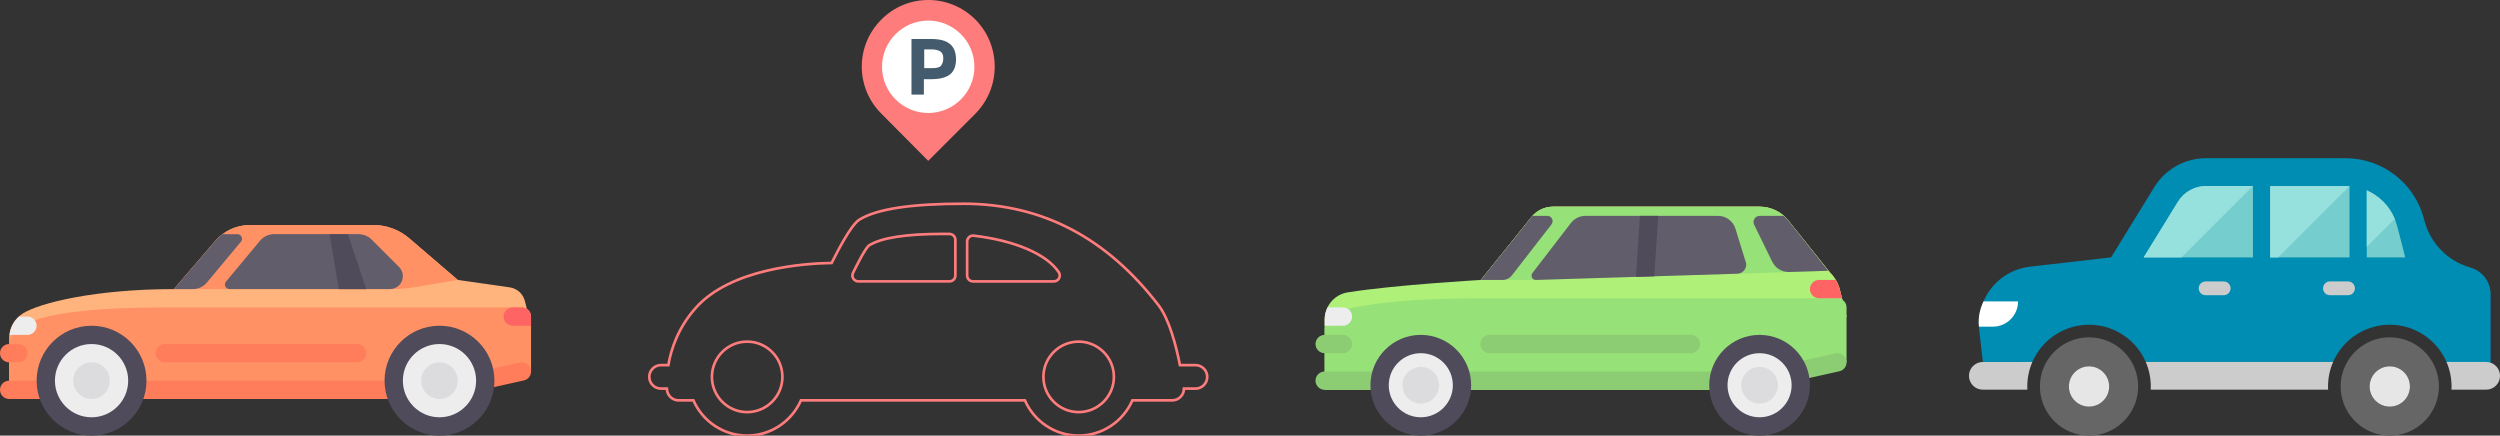 <?xml version="1.0" encoding="utf-8"?>
<!-- Generator: Adobe Illustrator 16.0.0, SVG Export Plug-In . SVG Version: 6.00 Build 0)  -->
<!DOCTYPE svg PUBLIC "-//W3C//DTD SVG 1.1//EN" "http://www.w3.org/Graphics/SVG/1.1/DTD/svg11.dtd">
<svg version="1.1" id="Capa_1" xmlns="http://www.w3.org/2000/svg" xmlns:xlink="http://www.w3.org/1999/xlink" x="0px" y="0px"
	 width="941.533px" height="164.051px" viewBox="0 0 941.533 164.051" enable-background="new 0 0 941.533 164.051"
	 xml:space="preserve">
<rect x="0" y="0" width="941.533" height="164.051" fill="#333333" stroke="none"/>
<g>
	<g>
		<path fill="#FF7C7C" d="M367.358,7.375c-9.834-9.834-25.722-9.834-35.43,0c-9.835,9.834-9.835,25.595,0,35.429l17.651,17.779
			l17.65-17.653C377.066,33.096,377.066,17.209,367.358,7.375z"/>
		<path fill="#FFFFFF" d="M349.581,42.551c-9.583,0-17.4-7.817-17.4-17.398c0-9.583,7.817-17.399,17.4-17.399
			c9.581,0,17.397,7.817,17.397,17.399S359.162,42.551,349.581,42.551z"/>
		<path fill="#435B6C" d="M357.776,16.578c-1.515-1.26-3.783-1.891-7.062-1.891h-7.438v20.929h4.665v-5.799h2.899
			c3.151,0,5.422-0.63,6.936-1.765c1.514-1.261,2.27-3.152,2.27-5.673C360.046,19.731,359.289,17.84,357.776,16.578z
			 M354.372,24.774c-0.505,0.631-1.641,0.882-3.152,0.882h-3.15v-7.06h2.646c1.513,0,2.647,0.252,3.403,0.757
			c0.758,0.504,1.135,1.386,1.135,2.521C355.254,23.261,354.877,24.143,354.372,24.774z"/>
	</g>
	<g>
		<path fill="none" stroke="#FF7C7C" stroke-miterlimit="10" d="M450.241,137.514h-5.859c-1.447-7.317-4.025-17.325-8.12-22.629
			C417.116,90.057,393.077,76.73,362.86,76.73c-19.58,0-32.331,1.913-38.973,5.85c-0.896,0.532-3.54,2.098-10.679,16.455
			c-10.423,0.164-37.992,2.057-51.212,16.956c-6.635,7.476-9.273,15.513-10.291,21.519h-2.765c-2.443,0-4.42,1.979-4.42,4.422
			c0,2.438,1.977,4.422,4.419,4.422h2.209c0.019,0.238,0.036,0.421,0.042,0.477c0.232,2.241,2.134,3.95,4.389,3.95h5.565
			c3.418,7.797,11.194,13.271,20.243,13.271s16.824-5.474,20.252-13.271h84.352c3.413,7.798,11.192,13.271,20.242,13.271
			c9.051,0,16.829-5.474,20.242-13.271h14.906c0.032,0,0.06,0,0.084,0c2.442,0,4.426-1.98,4.426-4.423h4.349
			c2.437,0,4.412-1.983,4.412-4.423C454.653,139.489,452.678,137.514,450.241,137.514z M281.388,155.206
			c-7.313,0-13.267-5.947-13.267-13.271c0-7.32,5.948-13.273,13.267-13.273c7.321,0,13.28,5.953,13.28,13.273
			C294.67,149.258,288.711,155.206,281.388,155.206z M359.804,103.756c0,1.225-0.983,2.213-2.213,2.213h-34.354
			c-0.759,0-1.462-0.396-1.868-1.041c-0.412-0.647-0.449-1.457-0.112-2.139c1.62-3.334,4.559-9.109,5.963-10.311
			c4.68-2.975,14.062-4.385,28.121-4.385c0.767,0,1.53,0.01,2.308,0.022c1.193,0.028,2.151,1.015,2.151,2.214L359.804,103.756
			L359.804,103.756z M364.237,103.756V90.958c0-0.631,0.275-1.232,0.742-1.652c0.472-0.422,1.098-0.631,1.728-0.547
			c15.569,1.83,27.542,6.98,32.048,13.775c0.453,0.682,0.485,1.551,0.104,2.27c-0.379,0.719-1.136,1.166-1.952,1.166h-30.464
			C365.23,105.969,364.237,104.981,364.237,103.756z M406.236,155.206c-7.313,0-13.271-5.947-13.271-13.271
			c0-7.32,5.953-13.273,13.271-13.273c7.316,0,13.271,5.953,13.271,13.273C419.507,149.258,413.549,155.206,406.236,155.206z"/>
		<path fill="#FFB47D" d="M3.448,127.317v19.494h144.827L200,122.672l-2.324-9.295c-0.681-2.72-2.938-4.758-5.715-5.154
			l-19.547-2.791l-18.326-15.709c-3.75-3.215-8.525-4.98-13.465-4.98H94.137c-5.034,0-9.814,2.199-13.09,6.021l-15.529,18.117
			c-29.399,0-50.35,5.114-56.844,9.114C5.427,119.995,3.45,123.504,3.448,127.317z"/>
		<path fill="#FF9164" d="M3.448,129.569v20.689h131.033L200,139.913v-20.689c0-1.902-1.544-3.447-3.448-3.447H62.069
			c-48.275,0-58.619,6.896-58.619,13.793H3.448z"/>
		<path fill="#FF7D5A" d="M0.002,146.811c0,1.902,1.541,3.447,3.447,3.447h162.068c0.253,0,0.501-0.026,0.747-0.082l31.034-6.896
			c1.858-0.412,3.03-2.254,2.62-4.113c-0.414-1.861-2.273-3.021-4.115-2.617l-30.664,6.813H3.45
			C1.543,143.362,0,144.906,0.002,146.811z"/>
		<circle fill="#EDEDEE" cx="34.486" cy="143.361" r="17.241"/>
		<path fill="#504B5A" d="M13.793,143.362c0-11.408,9.281-20.689,20.688-20.689c11.41,0,20.689,9.281,20.689,20.689
			c0,11.409-9.279,20.689-20.689,20.689C23.075,164.051,13.793,154.771,13.793,143.362z M20.689,143.362
			c0,7.607,6.188,13.793,13.794,13.793c7.606,0,13.793-6.186,13.793-13.793c0-7.605-6.187-13.793-13.793-13.793
			C26.876,129.569,20.689,135.754,20.689,143.362z"/>
		<circle fill="#DCDBDE" cx="34.485" cy="143.362" r="6.896"/>
		<circle fill="#EDEDEE" cx="165.517" cy="143.361" r="17.241"/>
		<path fill="#504B5A" d="M144.827,143.362c0-11.408,9.279-20.689,20.688-20.689c11.408,0,20.689,9.281,20.689,20.689
			c0,11.409-9.281,20.689-20.689,20.689C154.108,164.051,144.827,154.771,144.827,143.362z M151.723,143.362
			c0,7.607,6.187,13.793,13.793,13.793s13.793-6.186,13.793-13.793c0-7.605-6.187-13.793-13.793-13.793
			C157.909,129.569,151.723,135.754,151.723,143.362z"/>
		<circle fill="#DCDBDE" cx="165.518" cy="143.362" r="6.896"/>
		<g>
			<path fill="#FF7D5A" d="M58.621,133.018L58.621,133.018c0-1.904,1.543-3.448,3.447-3.448h72.412c1.904,0,3.448,1.544,3.448,3.448
				l0,0c0,1.902-1.544,3.447-3.448,3.447H62.068C60.164,136.465,58.621,134.922,58.621,133.018z"/>
			<path fill="#FF7D5A" d="M0,133.018L0,133.018c0-1.904,1.545-3.448,3.449-3.448h3.446c1.904,0,3.449,1.544,3.449,3.448l0,0
				c0,1.902-1.545,3.447-3.449,3.447H3.449C1.545,136.465,0,134.922,0,133.018z"/>
		</g>
		<path fill="#FF9164" d="M156.229,108.129c-2.998,0.5-6.031,0.75-9.07,0.75H65.517l15.529-18.117
			c3.275-3.82,8.057-6.021,13.09-6.021h46.485c4.938,0,9.715,1.767,13.465,4.979l18.326,15.709L156.229,108.129z"/>
		<path fill="#625D6B" d="M85.116,106.051c-0.937,1.123-0.138,2.828,1.323,2.828h60.409c2.693,0,4.877-2.185,4.877-4.877l0,0
			c0-1.293-0.515-2.533-1.43-3.447l-10.344-10.346c-1.293-1.293-3.047-2.02-4.877-2.02h-31.846c-2.047,0-3.987,0.908-5.298,2.48
			L85.116,106.051z"/>
		<polygon fill="#504B5A" points="124.137,88.191 131.034,88.191 137.93,108.879 127.586,108.879 		"/>
		<path fill="#EDEDEE" d="M3.603,126.12h6.742c1.904,0,3.447-1.544,3.447-3.447c0-1.904-1.543-3.447-3.447-3.447H7.151
			C5.151,121.012,3.903,123.439,3.603,126.12z"/>
		<path fill="#625D6B" d="M65.517,108.879h7.113c2.047,0,3.988-0.908,5.299-2.48l12.817-15.381c0.936-1.123,0.138-2.827-1.325-2.827
			h-5.627c-0.998,0.748-1.922,1.608-2.748,2.571L65.517,108.879z"/>
		<path fill="#FF6464" d="M196.551,115.777h-3.448c-1.903,0-3.447,1.544-3.447,3.448s1.544,3.447,3.447,3.447h6.896v-3.447
			C199.999,117.321,198.456,115.776,196.551,115.777z"/>
		<g>
			<path fill="#008DB3" d="M745.3,123.03c0.02,0.48,0.061,0.961,0.117,1.445l1.35,11.857l0.117-0.015h18.529
				c0.346-0.813,0.748-1.604,1.188-2.375c4.146-7.188,11.865-11.653,20.156-11.653c8.303,0,16.037,4.475,20.182,11.68
				c0.439,0.762,0.83,1.545,1.172,2.35h70.568c0.346-0.813,0.748-1.605,1.189-2.375c4.146-7.188,11.865-11.652,20.156-11.652
				c8.289,0,16.014,4.465,20.164,11.652c0.441,0.77,0.84,1.563,1.189,2.375l16.621,3.887v-29.373c0-4.691-3.125-8.814-7.645-10.087
				c-4.18-1.181-7.904-3.409-10.869-6.396c-2.963-2.981-5.176-6.717-6.324-10.908l-0.412-1.493
				c-3.635-13.211-15.65-22.362-29.352-22.362h-52.576c-7.941,0-15.32,4.123-19.482,10.891l-16.283,26.464l-30.521,3.488
				c-8.051,0.922-14.564,6.127-17.529,13.08C745.759,116.436,745.138,119.672,745.3,123.03z"/>
			<path fill="#CCCCCC" d="M746.745,136.329l18.668-0.011c-1.262,2.896-1.912,6.045-1.912,9.233c0,0.402,0.012,0.806,0.033,1.203
				h-16.787c-2.879,0-5.213-2.334-5.213-5.213l0,0C741.534,138.664,743.865,136.33,746.745,136.329z"/>
			<path fill="#666666" d="M770.724,136.319c3.195-5.539,9.18-9.27,16.033-9.27c6.867,0,12.859,3.739,16.053,9.291
				c1.561,2.713,2.449,5.858,2.449,9.213c0,0.401-0.012,0.805-0.039,1.203c-0.617,9.652-8.643,17.295-18.461,17.295
				c-9.814,0-17.842-7.643-18.459-17.295c-0.027-0.398-0.039-0.802-0.039-1.203C768.261,142.191,769.154,139.036,770.724,136.319z
				 M786.759,153.143c4.188,0,7.59-3.406,7.59-7.59c0-4.186-3.402-7.59-7.59-7.59c-4.186,0-7.586,3.404-7.586,7.59
				C779.173,149.737,782.575,153.143,786.759,153.143z"/>
			<path fill="#E6E6E6" d="M794.347,145.553c0,4.184-3.402,7.59-7.59,7.59c-4.184,0-7.586-3.406-7.586-7.59
				c0-4.186,3.402-7.59,7.586-7.59C790.945,137.963,794.347,141.368,794.347,145.553z"/>
			<path fill="#CCCCCC" d="M808.111,136.319h70.568c-1.26,2.895-1.912,6.045-1.912,9.234c0,0.397,0.012,0.801,0.033,1.203h-66.814
				c0.021-0.396,0.033-0.802,0.033-1.203C810.019,142.368,809.368,139.223,808.111,136.319z"/>
			<path fill="#76CDCE" d="M901.882,82.421c0.307,0.743,0.57,1.509,0.787,2.3l0.412,1.494c1.066,3.877,2.756,10.727,2.756,10.727
				h-14.484v-25.24C896.056,73.748,899.882,77.565,901.882,82.421z"/>
			<path fill="#76CDCE" d="M854.98,70.04h28.42c0.488,0,0.979,0.018,1.463,0.057v26.845H854.98V70.04L854.98,70.04z"/>
			<path fill="#76CDCE" d="M820.247,75.955c2.238-3.647,6.299-5.915,10.578-5.915h17.662v26.901h-41.152L820.247,75.955z"/>
			<path fill="#666666" d="M881.527,145.553c0-3.362,0.896-6.518,2.467-9.234c3.191-5.539,9.178-9.27,16.031-9.27
				c6.857,0,12.844,3.729,16.041,9.27c1.566,2.718,2.461,5.872,2.461,9.234c0,0.401-0.012,0.805-0.039,1.203
				c-0.617,9.652-8.645,17.295-18.463,17.295c-9.813,0-17.842-7.643-18.459-17.295C881.54,146.358,881.527,145.955,881.527,145.553z
				 M900.025,153.143c4.189,0,7.592-3.406,7.592-7.59c0-4.186-3.402-7.59-7.592-7.59c-4.186,0-7.59,3.404-7.59,7.59
				C892.435,149.737,895.841,153.143,900.025,153.143z"/>
			<path fill="#E6E6E6" d="M907.615,145.553c0,4.184-3.4,7.59-7.59,7.59c-4.186,0-7.59-3.406-7.59-7.59
				c0-4.186,3.404-7.59,7.59-7.59C904.214,137.963,907.615,141.368,907.615,145.553z"/>
			<path fill="#CCCCCC" d="M921.38,136.319h14.936c2.883,0,5.219,2.336,5.219,5.219l0,0c0,2.883-2.336,5.219-5.219,5.219h-13.063
				c0.021-0.397,0.035-0.801,0.035-1.203C923.288,142.364,922.636,139.217,921.38,136.319z"/>
			<path fill="#CCCCCC" d="M828.06,108.586c0-1.435,1.162-2.597,2.596-2.597h6.82c1.436,0,2.596,1.162,2.596,2.597
				s-1.16,2.596-2.596,2.596h-6.82C829.222,111.182,828.06,110.021,828.06,108.586z"/>
			<path fill="#CCCCCC" d="M874.888,108.586c0-1.435,1.162-2.597,2.596-2.597h6.82c1.434,0,2.596,1.162,2.596,2.597
				s-1.162,2.596-2.596,2.596h-6.82C876.052,111.182,874.888,110.021,874.888,108.586z"/>
			<path fill="#FFFFFF" d="M747.005,113.51h13.029l0,0c0,5.258-4.264,9.52-9.521,9.52h-5.215
				C744.925,119.725,745.572,116.641,747.005,113.51z"/>
			<polygon fill="#96E0DE" points="884.863,70.097 858.021,96.942 854.98,96.942 854.98,70.097 			"/>
			<path fill="#96E0DE" d="M820.247,75.955c2.238-3.647,6.299-5.915,10.578-5.915h17.662l-26.9,26.901h-14.252L820.247,75.955z"/>
			<path fill="#96E0DE" d="M901.882,82.421l-10.527,10.526V71.701C896.056,73.748,899.882,77.565,901.882,82.421z"/>
		</g>
	</g>
	<g>
		<path fill="#FF9164" d="M557.722,105.43l19.08-23.725c1.965-2.44,4.928-3.86,8.063-3.86h77.859c4.188,0,8.146,1.899,10.764,5.167
			l15.803,19.717c1.768,1.768,3.02,3.982,3.627,6.406l2.52,10.088L557.722,105.43z"/>
		<path fill="#AFF078" d="M576.802,81.706l-19.08,23.724c0,0-32.721,1.875-50.18,4.689c-5.002,0.807-8.656,5.141-8.656,10.207v26.48
			h144.826l51.725-27.586l-2.521-10.088c-0.605-2.424-1.859-4.639-3.627-6.404L673.49,83.01c-2.617-3.266-6.576-5.167-10.764-5.167
			h-77.863C581.73,77.845,578.765,79.265,576.802,81.706z"/>
		<g>
			<path fill="#96E178" d="M576.804,81.705l-19.08,23.725h20.689l110.127-3.447l-15.053-18.93c-2.615-3.291-6.59-5.208-10.795-5.208
				h-77.83C581.73,77.845,578.765,79.265,576.804,81.705z"/>
			<path fill="#96E178" d="M498.888,143.362h131.033l65.518-6.896l-0.002-20.69c0-1.904-1.543-3.447-3.447-3.447H557.507
				c-31.449,0-46.801,2.927-53.684,4.968c-2.938,0.871-4.938,3.553-4.938,6.616v19.45H498.888z"/>
		</g>
		<path fill="#8CCD73" d="M495.439,143.362c0,1.902,1.541,3.447,3.447,3.447h162.068c0.252,0,0.502-0.027,0.748-0.082l31.033-6.896
			c1.859-0.412,3.031-2.254,2.619-4.113c-0.414-1.862-2.271-3.022-4.113-2.619l-30.664,6.814H498.886
			C496.98,139.912,495.437,141.458,495.439,143.362z"/>
		<circle fill="#EDEDEE" cx="662.679" cy="145.084" r="15.805"/>
		<path fill="#504B5A" d="M643.714,145.084c0-10.457,8.506-18.966,18.965-18.966c10.457,0,18.965,8.509,18.965,18.966
			c0,10.459-8.508,18.967-18.965,18.967C652.22,164.051,643.714,155.543,643.714,145.084z M650.609,145.084
			c0,6.655,5.412,12.067,12.068,12.067s12.068-5.412,12.068-12.067c0-6.656-5.412-12.068-12.068-12.068
			S650.609,138.428,650.609,145.084z"/>
		<circle fill="#DCDBDE" cx="662.679" cy="145.084" r="6.896"/>
		<g>
			<path fill="#8CCD73" d="M557.507,129.569L557.507,129.569c0-1.904,1.545-3.449,3.449-3.449h75.859
				c1.904,0,3.447,1.545,3.447,3.449l0,0c0,1.902-1.543,3.447-3.447,3.447h-75.859C559.052,133.016,557.507,131.473,557.507,129.569
				z"/>
			<path fill="#8CCD73" d="M495.437,129.569L495.437,129.569c0-1.904,1.545-3.449,3.449-3.449h6.896
				c1.902,0,3.447,1.545,3.447,3.449l0,0c0,1.902-1.543,3.447-3.447,3.447h-6.896C496.982,133.016,495.437,131.473,495.437,129.569z
				"/>
		</g>
		<path fill="#FF6464" d="M691.368,105.43h-6.273c-1.904,0-3.449,1.545-3.449,3.449c0,1.903,1.545,3.446,3.449,3.446h8.619
			l-0.799-3.19C692.587,107.823,692.054,106.583,691.368,105.43z"/>
		<circle fill="#EDEDEE" cx="535.095" cy="145.084" r="15.805"/>
		<path fill="#504B5A" d="M516.128,145.084c0-10.457,8.508-18.966,18.965-18.966c10.459,0,18.967,8.509,18.967,18.966
			c0,10.459-8.508,18.967-18.967,18.967C524.636,164.051,516.128,155.543,516.128,145.084z M523.023,145.084
			c0,6.655,5.414,12.067,12.068,12.067c6.656,0,12.07-5.412,12.07-12.067c0-6.656-5.414-12.068-12.07-12.068
			C528.437,133.016,523.023,138.428,523.023,145.084z"/>
		<circle fill="#DCDBDE" cx="535.095" cy="145.084" r="6.896"/>
		<path fill="#625D6B" d="M578.409,105.43h0.004l75.9-2.346c2.514-0.08,4.098-2.738,2.975-4.988l-3.686-11.939
			c-0.891-2.893-3.563-4.863-6.59-4.863h-49.916c-2.141,0-4.16,0.994-5.467,2.69l-14.461,18.8
			C576.294,103.834,577.042,105.43,578.409,105.43z"/>
		<path fill="#EDEDEE" d="M498.888,120.326v2.345h6.896c1.902,0,3.445-1.543,3.445-3.447s-1.543-3.448-3.445-3.448h-5.799
			C499.304,117.157,498.888,118.693,498.888,120.326L498.888,120.326z"/>
		<polygon fill="#504B5A" points="624.517,81.292 617.622,81.292 616.128,104.266 623.023,104.053 		"/>
		<g>
			<path fill="#625D6B" d="M557.722,105.43h8.203c1.352,0,2.625-0.625,3.455-1.691l14.934-19.24
				c1.016-1.306,0.084-3.205-1.568-3.205h-5.525c-0.049,0.022-0.088,0.041-0.137,0.064L557.722,105.43z"/>
			<path fill="#625D6B" d="M667.445,98.576c1.191,2.438,3.701,3.949,6.412,3.865l14.684-0.46l-15.053-18.93
				c-0.521-0.658-1.135-1.216-1.758-1.759h-9.01c-1.717,0-2.842,1.798-2.088,3.341L667.445,98.576z"/>
		</g>
	</g>
</g>
</svg>
